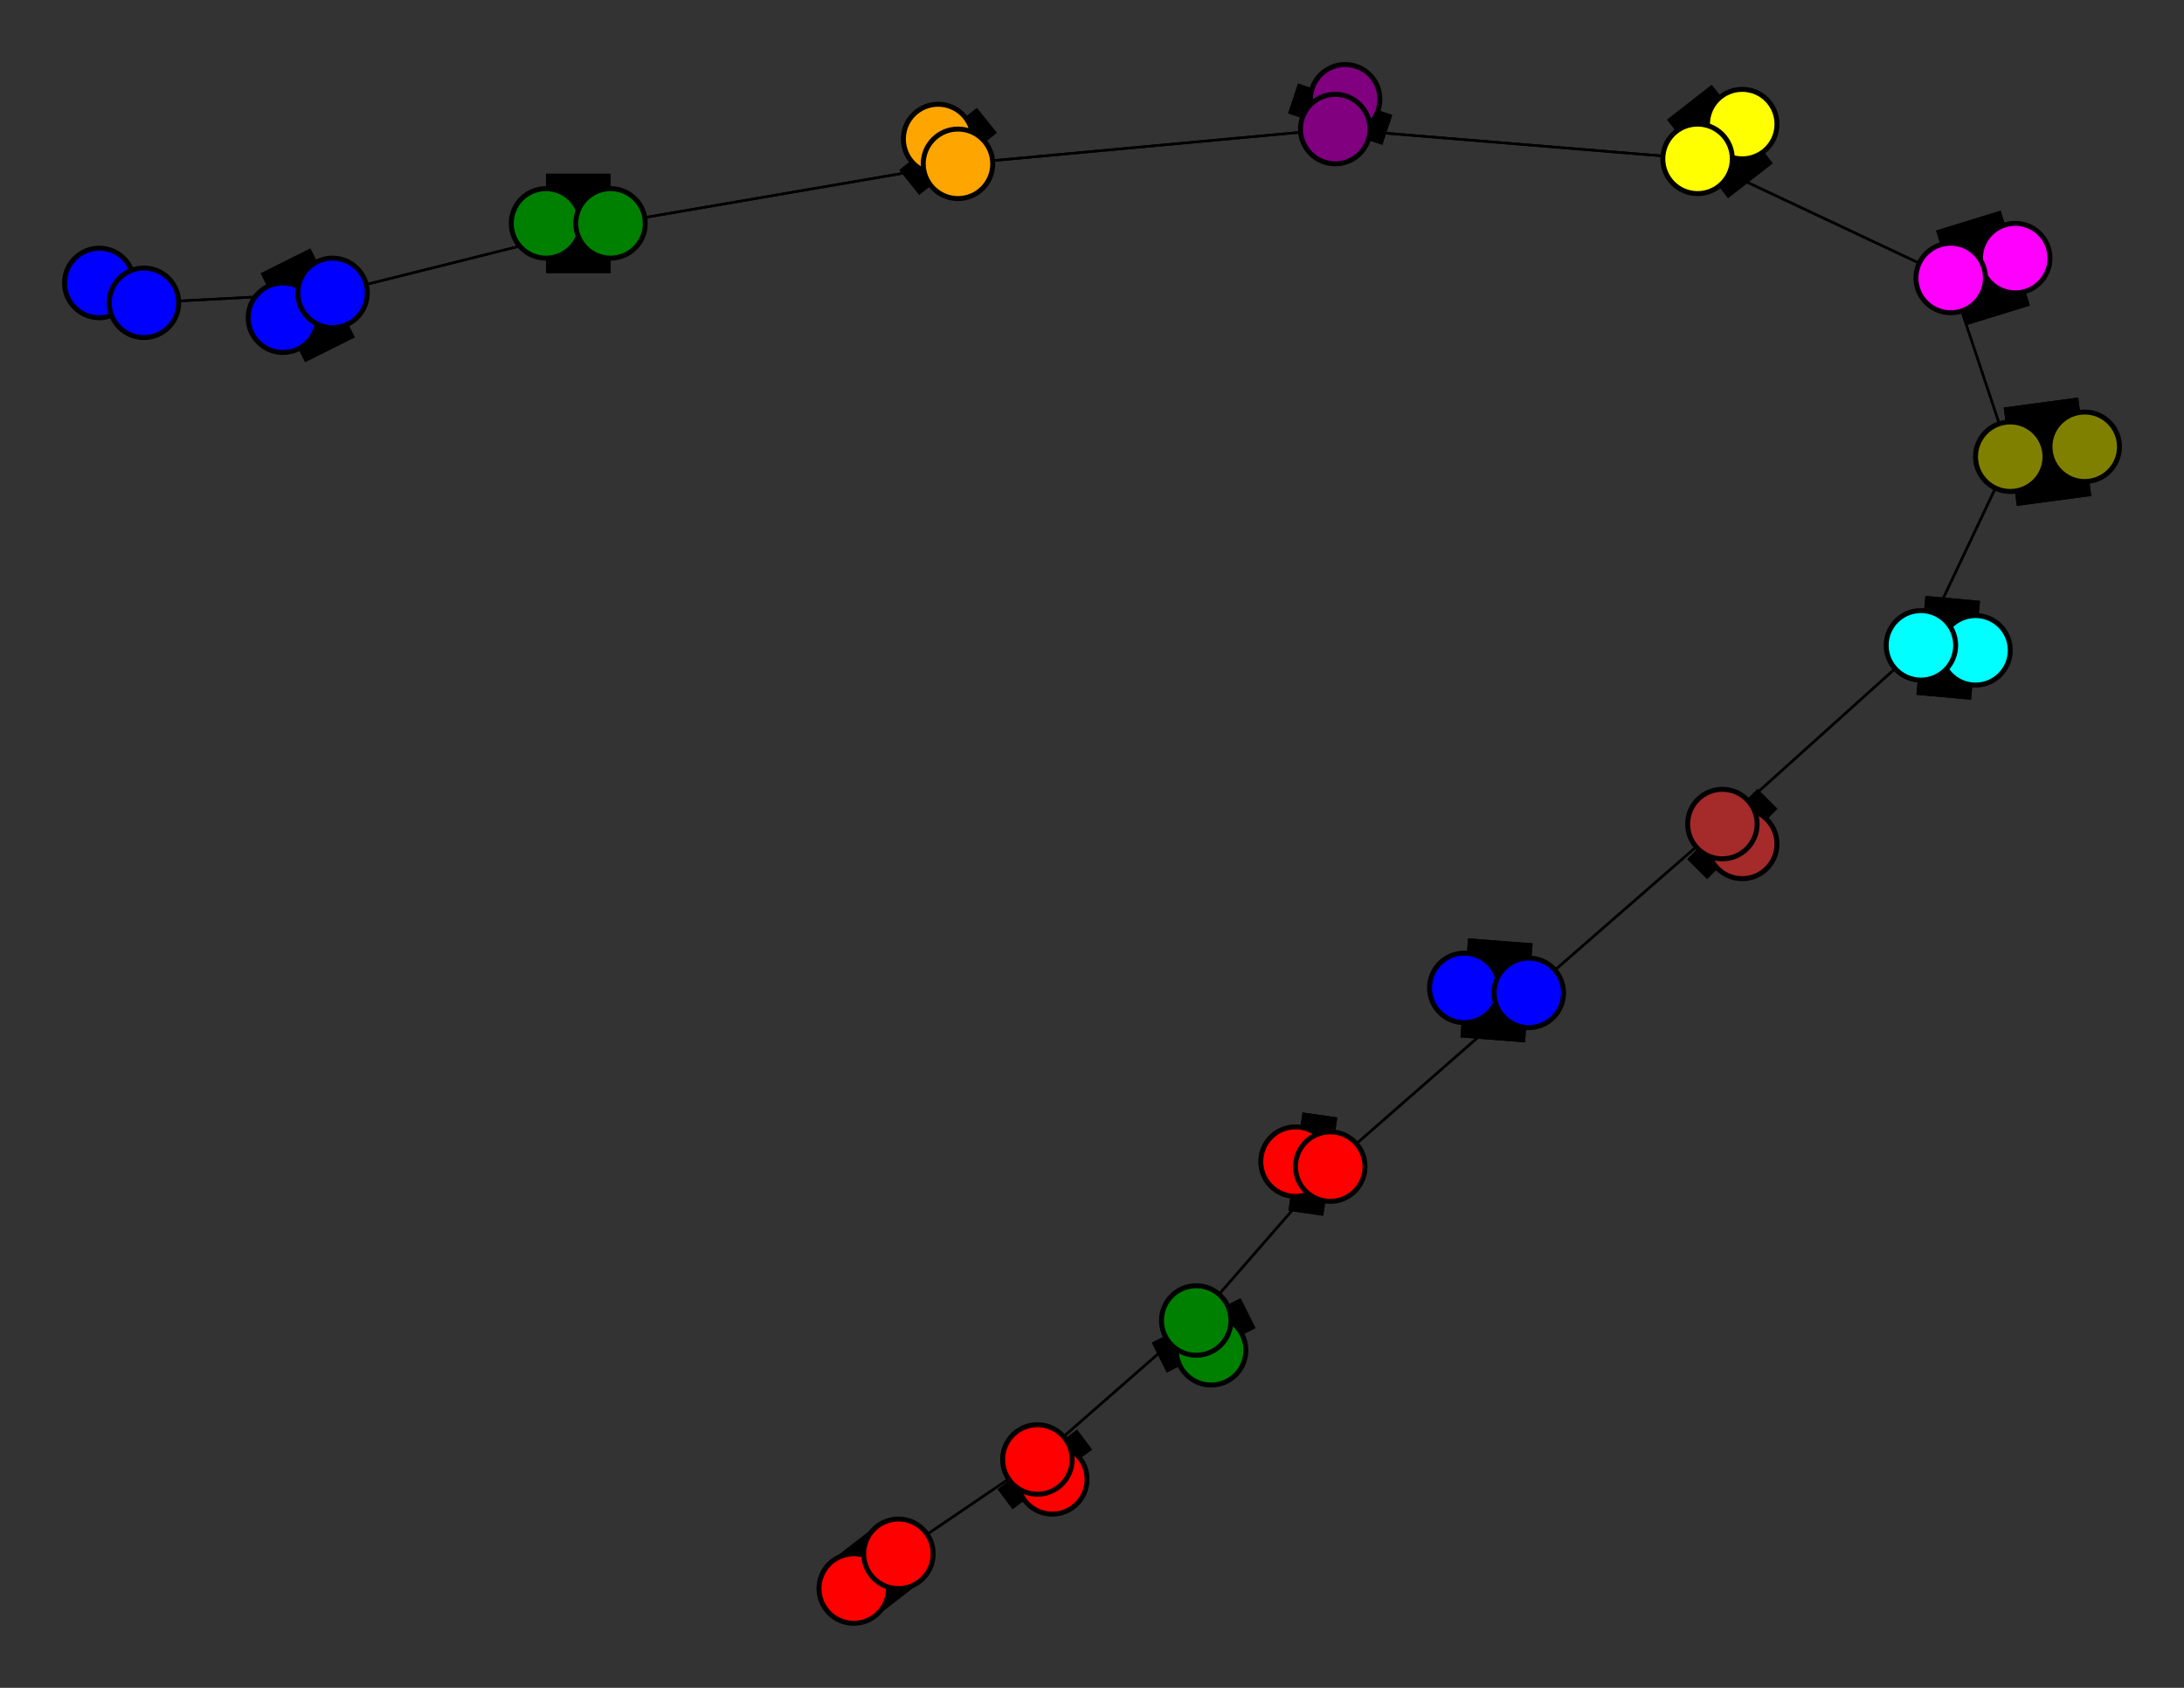 <svg width="440" height="340" xmlns="http://www.w3.org/2000/svg">
<rect width="100%" height="100%" fill="#333333" stroke="none"/>
<path stroke-width="8.857" stroke="black" d="M 20 57 29 61"/>
<path stroke-width="20.0" stroke="black" d="M 398 131 387 130"/>
<path stroke-width="0.5" stroke="black" d="M 387 130 405 92"/>
<path stroke-width="20.0" stroke="black" d="M 387 130 398 131"/>
<path stroke-width="0.5" stroke="black" d="M 387 130 347 166"/>
<path stroke-width="20.0" stroke="black" d="M 351 170 347 166"/>
<path stroke-width="0.5" stroke="black" d="M 347 166 387 130"/>
<path stroke-width="20.0" stroke="black" d="M 347 166 351 170"/>
<path stroke-width="0.5" stroke="black" d="M 347 166 308 200"/>
<path stroke-width="20.0" stroke="black" d="M 295 199 308 200"/>
<path stroke-width="0.5" stroke="black" d="M 308 200 347 166"/>
<path stroke-width="20.0" stroke="black" d="M 308 200 295 199"/>
<path stroke-width="0.5" stroke="black" d="M 308 200 268 235"/>
<path stroke-width="20.0" stroke="black" d="M 261 234 268 235"/>
<path stroke-width="0.5" stroke="black" d="M 268 235 308 200"/>
<path stroke-width="20.0" stroke="black" d="M 268 235 261 234"/>
<path stroke-width="0.5" stroke="black" d="M 268 235 241 266"/>
<path stroke-width="20.0" stroke="black" d="M 244 272 241 266"/>
<path stroke-width="0.5" stroke="black" d="M 241 266 268 235"/>
<path stroke-width="20.0" stroke="black" d="M 241 266 244 272"/>
<path stroke-width="0.5" stroke="black" d="M 241 266 209 294"/>
<path stroke-width="20.0" stroke="black" d="M 212 298 209 294"/>
<path stroke-width="0.5" stroke="black" d="M 209 294 241 266"/>
<path stroke-width="20.0" stroke="black" d="M 209 294 212 298"/>
<path stroke-width="0.5" stroke="black" d="M 209 294 181 313"/>
<path stroke-width="14.429" stroke="black" d="M 172 320 181 313"/>
<path stroke-width="0.5" stroke="black" d="M 405 92 387 130"/>
<path stroke-width="20.0" stroke="black" d="M 405 92 420 90"/>
<path stroke-width="0.5" stroke="black" d="M 405 92 393 56"/>
<path stroke-width="20.0" stroke="black" d="M 420 90 405 92"/>
<path stroke-width="8.857" stroke="black" d="M 29 61 20 57"/>
<path stroke-width="0.5" stroke="black" d="M 29 61 67 59"/>
<path stroke-width="20.0" stroke="black" d="M 57 64 67 59"/>
<path stroke-width="0.5" stroke="black" d="M 67 59 29 61"/>
<path stroke-width="20.0" stroke="black" d="M 67 59 57 64"/>
<path stroke-width="0.5" stroke="black" d="M 67 59 123 45"/>
<path stroke-width="20.0" stroke="black" d="M 110 45 123 45"/>
<path stroke-width="0.5" stroke="black" d="M 123 45 67 59"/>
<path stroke-width="20.0" stroke="black" d="M 123 45 110 45"/>
<path stroke-width="0.5" stroke="black" d="M 123 45 193 33"/>
<path stroke-width="20.0" stroke="black" d="M 189 28 193 33"/>
<path stroke-width="0.5" stroke="black" d="M 193 33 123 45"/>
<path stroke-width="0.5" stroke="black" d="M 181 313 209 294"/>
<path stroke-width="20.0" stroke="black" d="M 193 33 189 28"/>
<path stroke-width="20.0" stroke="black" d="M 271 20 269 26"/>
<path stroke-width="0.5" stroke="black" d="M 269 26 193 33"/>
<path stroke-width="20.0" stroke="black" d="M 269 26 271 20"/>
<path stroke-width="0.5" stroke="black" d="M 269 26 342 32"/>
<path stroke-width="20.0" stroke="black" d="M 351 25 342 32"/>
<path stroke-width="0.5" stroke="black" d="M 342 32 269 26"/>
<path stroke-width="20.0" stroke="black" d="M 342 32 351 25"/>
<path stroke-width="0.5" stroke="black" d="M 342 32 393 56"/>
<path stroke-width="20.0" stroke="black" d="M 406 52 393 56"/>
<path stroke-width="0.5" stroke="black" d="M 393 56 342 32"/>
<path stroke-width="20.0" stroke="black" d="M 393 56 406 52"/>
<path stroke-width="0.5" stroke="black" d="M 393 56 405 92"/>
<path stroke-width="0.5" stroke="black" d="M 193 33 269 26"/>
<path stroke-width="14.429" stroke="black" d="M 181 313 172 320"/>
<circle cx="20" cy="57" r="7.0" style="fill:blue;stroke:black;stroke-width:1.0"/>
<circle cx="29" cy="61" r="7.0" style="fill:blue;stroke:black;stroke-width:1.0"/>
<circle cx="57" cy="64" r="7.0" style="fill:blue;stroke:black;stroke-width:1.0"/>
<circle cx="67" cy="59" r="7.0" style="fill:blue;stroke:black;stroke-width:1.0"/>
<circle cx="110" cy="45" r="7.0" style="fill:green;stroke:black;stroke-width:1.0"/>
<circle cx="123" cy="45" r="7.0" style="fill:green;stroke:black;stroke-width:1.0"/>
<circle cx="189" cy="28" r="7.0" style="fill:orange;stroke:black;stroke-width:1.0"/>
<circle cx="193" cy="33" r="7.0" style="fill:orange;stroke:black;stroke-width:1.0"/>
<circle cx="271" cy="20" r="7.0" style="fill:purple;stroke:black;stroke-width:1.0"/>
<circle cx="269" cy="26" r="7.0" style="fill:purple;stroke:black;stroke-width:1.0"/>
<circle cx="351" cy="25" r="7.0" style="fill:yellow;stroke:black;stroke-width:1.0"/>
<circle cx="342" cy="32" r="7.0" style="fill:yellow;stroke:black;stroke-width:1.0"/>
<circle cx="406" cy="52" r="7.0" style="fill:fuchsia;stroke:black;stroke-width:1.0"/>
<circle cx="393" cy="56" r="7.0" style="fill:fuchsia;stroke:black;stroke-width:1.0"/>
<circle cx="420" cy="90" r="7.0" style="fill:olive;stroke:black;stroke-width:1.0"/>
<circle cx="405" cy="92" r="7.0" style="fill:olive;stroke:black;stroke-width:1.0"/>
<circle cx="398" cy="131" r="7.0" style="fill:aqua;stroke:black;stroke-width:1.0"/>
<circle cx="387" cy="130" r="7.0" style="fill:aqua;stroke:black;stroke-width:1.0"/>
<circle cx="351" cy="170" r="7.0" style="fill:brown;stroke:black;stroke-width:1.0"/>
<circle cx="347" cy="166" r="7.0" style="fill:brown;stroke:black;stroke-width:1.0"/>
<circle cx="295" cy="199" r="7.0" style="fill:blue;stroke:black;stroke-width:1.0"/>
<circle cx="308" cy="200" r="7.0" style="fill:blue;stroke:black;stroke-width:1.0"/>
<circle cx="261" cy="234" r="7.0" style="fill:red;stroke:black;stroke-width:1.0"/>
<circle cx="268" cy="235" r="7.0" style="fill:red;stroke:black;stroke-width:1.0"/>
<circle cx="244" cy="272" r="7.0" style="fill:green;stroke:black;stroke-width:1.0"/>
<circle cx="241" cy="266" r="7.0" style="fill:green;stroke:black;stroke-width:1.0"/>
<circle cx="212" cy="298" r="7.0" style="fill:red;stroke:black;stroke-width:1.0"/>
<circle cx="209" cy="294" r="7.0" style="fill:red;stroke:black;stroke-width:1.0"/>
<circle cx="172" cy="320" r="7.0" style="fill:red;stroke:black;stroke-width:1.0"/>
<circle cx="181" cy="313" r="7.0" style="fill:red;stroke:black;stroke-width:1.0"/>
</svg>
